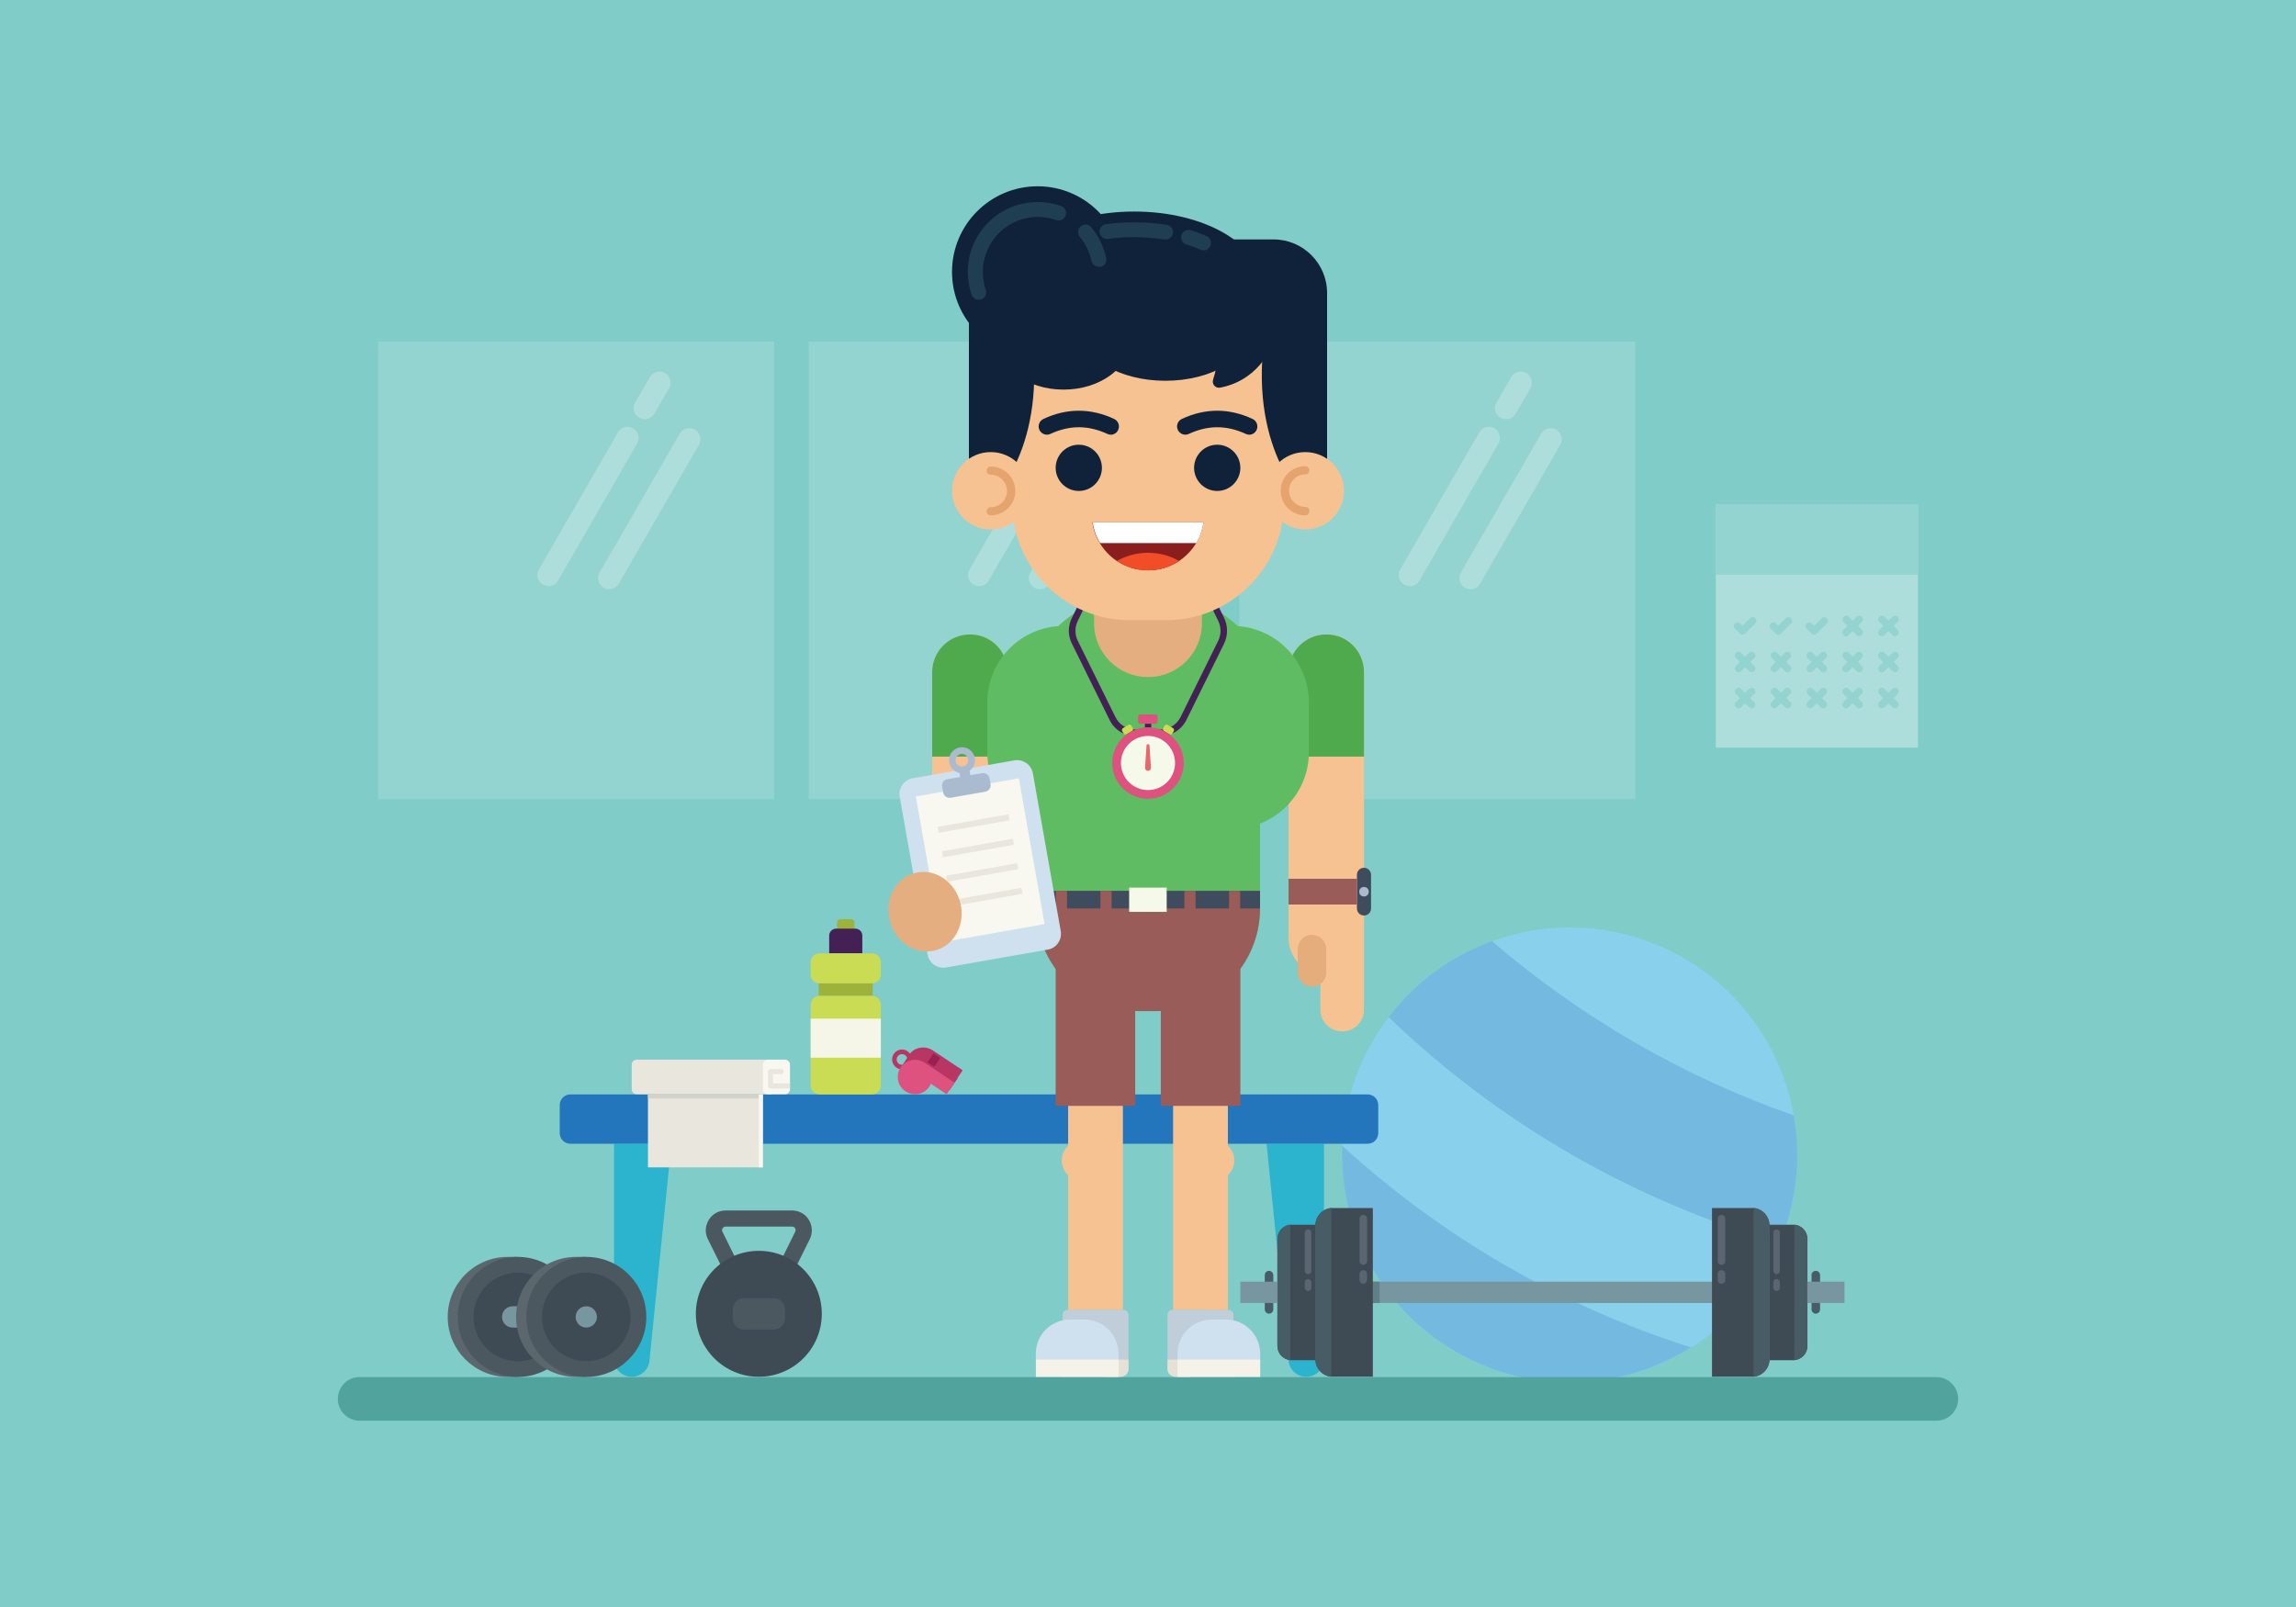 <?xml version="1.0" encoding="utf-8"?>
<!-- Generator: Adobe Illustrator 19.2.1, SVG Export Plug-In . SVG Version: 6.00 Build 0)  -->
<svg version="1.1" id="Layer_1" xmlns="http://www.w3.org/2000/svg" xmlns:xlink="http://www.w3.org/1999/xlink" x="0px" y="0px"
	 viewBox="0 0 1400 980" style="enable-background:new 0 0 1400 980;" xml:space="preserve">
<style type="text/css">
	.st0{fill:#7FCCC9;}
	.st1{fill:#93D4D0;}
	.st2{fill:#ADDEDC;}
	.st3{fill:#4C5860;}
	.st4{fill:#3E4A54;}
	.st5{fill:#88D0EC;}
	.st6{fill:#74B9E0;}
	.st7{fill:#2CB3CD;}
	.st8{fill:#2376BB;}
	.st9{fill:#7796A0;}
	.st10{fill:#5F8087;}
	.st11{fill:#485C66;}
	.st12{fill:#5B6571;}
	.st13{fill:#51A39D;}
	.st14{fill:#F7C292;}
	.st15{fill:#4FAA4E;}
	.st16{fill:#5FBC62;}
	.st17{fill:#E5AE80;}
	.st18{fill:#9A5C58;}
	.st19{fill:#3E4C5E;}
	.st20{fill:#F5F9E9;}
	.st21{fill:#BFCED8;}
	.st22{fill:#E5E1D6;}
	.st23{fill:#CFE0EE;}
	.st24{fill:#F5F2EA;}
	.st25{fill:#E5AC7C;}
	.st26{fill:#F8F7F0;}
	.st27{fill:#AABBCF;}
	.st28{fill:#E8E6DD;}
	.st29{fill:#432155;}
	.st30{fill:#C9DC53;}
	.st31{fill:#DD527E;}
	.st32{fill:#EA676B;}
	.st33{fill:#0F223A;}
	.st34{fill:#8A1E1C;}
	.st35{fill:#FFFFFF;}
	.st36{fill:#F04D28;}
	.st37{fill:#E5A46E;}
	.st38{fill:#203E51;}
	.st39{fill:#D4D2C9;}
	.st40{fill:#B73664;}
	.st41{fill:#972251;}
	.st42{fill:#9CB23B;}
	.st43{fill:#F5F6E8;}
	.st44{fill:#5B676D;}
</style>
<rect class="st0" width="1400" height="980"/>
<g>
	<g>
		<rect x="755.7" y="208.3" class="st1" width="241.4" height="279"/>
		<g>
			<path class="st2" d="M911.2,261.2c-3.2-1.9-7.4-0.8-9.2,2.5l-48.2,83.6c-1.9,3.2-0.8,7.4,2.5,9.2c3.2,1.9,7.4,0.8,9.2-2.5
				l48.2-83.6C915.5,267.2,914.4,263.1,911.2,261.2z"/>
			<path class="st2" d="M948.9,262c-3.2-1.9-7.4-0.8-9.2,2.5l-48.9,84.7c-1.9,3.2-0.8,7.4,2.5,9.2c3.2,1.9,7.4,0.8,9.2-2.5
				l48.9-84.7C953.2,268,952.1,263.9,948.9,262z"/>
			<path class="st2" d="M930.7,227.5c-3.2-1.9-7.4-0.8-9.2,2.5l-9,15.5c-1.9,3.2-0.8,7.4,2.5,9.2c3.2,1.9,7.4,0.8,9.2-2.5l9-15.5
				C935,233.5,933.9,229.4,930.7,227.5z"/>
		</g>
	</g>
	<g>
		<rect x="493.1" y="208.3" class="st1" width="241.4" height="279"/>
		<g>
			<path class="st2" d="M648.6,261.2c-3.2-1.9-7.4-0.8-9.2,2.5l-48.2,83.6c-1.9,3.2-0.8,7.4,2.5,9.2c3.2,1.9,7.4,0.8,9.2-2.5
				l48.2-83.6C652.9,267.2,651.8,263.1,648.6,261.2z"/>
			<path class="st2" d="M686.3,262c-3.2-1.9-7.4-0.8-9.2,2.5l-48.9,84.7c-1.9,3.2-0.8,7.4,2.5,9.2c3.2,1.9,7.4,0.8,9.2-2.5
				l48.9-84.7C690.6,268,689.5,263.9,686.3,262z"/>
			<path class="st2" d="M668.1,227.5c-3.2-1.9-7.4-0.8-9.2,2.5l-9,15.5c-1.9,3.2-0.8,7.4,2.5,9.2c3.2,1.9,7.4,0.8,9.2-2.5l9-15.5
				C672.4,233.5,671.3,229.4,668.1,227.5z"/>
		</g>
	</g>
	<g>
		<rect x="230.6" y="208.3" class="st1" width="241.4" height="279"/>
		<g>
			<path class="st2" d="M386,261.2c-3.2-1.9-7.4-0.8-9.2,2.5l-48.2,83.6c-1.9,3.2-0.8,7.4,2.5,9.2c3.2,1.9,7.4,0.8,9.2-2.5
				l48.2-83.6C390.3,267.2,389.2,263.1,386,261.2z"/>
			<path class="st2" d="M423.7,262c-3.2-1.9-7.4-0.8-9.2,2.5l-48.9,84.7c-1.9,3.2-0.8,7.4,2.5,9.2c3.2,1.9,7.4,0.8,9.2-2.5
				l48.9-84.7C428,268,426.9,263.9,423.7,262z"/>
			<path class="st2" d="M405.5,227.5c-3.2-1.9-7.4-0.8-9.2,2.5l-9,15.5c-1.9,3.2-0.8,7.4,2.5,9.2c3.2,1.9,7.4,0.8,9.2-2.5l9-15.5
				C409.8,233.5,408.7,229.4,405.5,227.5z"/>
		</g>
	</g>
</g>
<g>
	<rect x="1046.2" y="307.5" class="st2" width="123.3" height="148.4"/>
	<rect x="1046.2" y="307.5" class="st1" width="123.3" height="43"/>
	<g>
		<g>
			<path class="st1" d="M1133.7,388c-0.6,0-1.1-0.2-1.6-0.7l-8-8c-0.9-0.9-0.9-2.3,0-3.2s2.3-0.9,3.2,0l8,8c0.9,0.9,0.9,2.3,0,3.2
				C1134.8,387.8,1134.2,388,1133.7,388z"/>
			<path class="st1" d="M1125.6,388c-0.6,0-1.1-0.2-1.6-0.7c-0.9-0.9-0.9-2.3,0-3.2l8-8c0.9-0.9,2.3-0.9,3.2,0s0.9,2.3,0,3.2l-8,8
				C1126.8,387.8,1126.2,388,1125.6,388z"/>
		</g>
		<g>
			<path class="st1" d="M1155.5,388c-0.6,0-1.1-0.2-1.6-0.7l-8-8c-0.9-0.9-0.9-2.3,0-3.2s2.3-0.9,3.2,0l8,8c0.9,0.9,0.9,2.3,0,3.2
				C1156.6,387.8,1156.1,388,1155.5,388z"/>
			<path class="st1" d="M1147.5,388c-0.6,0-1.1-0.2-1.6-0.7c-0.9-0.9-0.9-2.3,0-3.2l8-8c0.9-0.9,2.3-0.9,3.2,0s0.9,2.3,0,3.2l-8,8
				C1148.6,387.8,1148.1,388,1147.5,388z"/>
		</g>
		<g>
			<path class="st1" d="M1068.1,410c-0.6,0-1.1-0.2-1.6-0.7l-8-8c-0.9-0.9-0.9-2.3,0-3.2s2.3-0.9,3.2,0l8,8c0.9,0.9,0.9,2.3,0,3.2
				C1069.3,409.8,1068.7,410,1068.1,410z"/>
			<path class="st1" d="M1060.1,410c-0.6,0-1.1-0.2-1.6-0.7c-0.9-0.9-0.9-2.3,0-3.2l8-8c0.9-0.9,2.3-0.9,3.2,0s0.9,2.3,0,3.2l-8,8
				C1061.2,409.8,1060.7,410,1060.1,410z"/>
		</g>
		<g>
			<path class="st1" d="M1090,410c-0.6,0-1.1-0.2-1.6-0.7l-8-8c-0.9-0.9-0.9-2.3,0-3.2s2.3-0.9,3.2,0l8,8c0.9,0.9,0.9,2.3,0,3.2
				C1091.1,409.8,1090.5,410,1090,410z"/>
			<path class="st1" d="M1081.9,410c-0.6,0-1.1-0.2-1.6-0.7c-0.9-0.9-0.9-2.3,0-3.2l8-8c0.9-0.9,2.3-0.9,3.2,0s0.9,2.3,0,3.2l-8,8
				C1083.1,409.8,1082.5,410,1081.9,410z"/>
		</g>
		<g>
			<path class="st1" d="M1111.8,410c-0.6,0-1.1-0.2-1.6-0.7l-8-8c-0.9-0.9-0.9-2.3,0-3.2s2.3-0.9,3.2,0l8,8c0.9,0.9,0.9,2.3,0,3.2
				C1113,409.8,1112.4,410,1111.8,410z"/>
			<path class="st1" d="M1103.8,410c-0.6,0-1.1-0.2-1.6-0.7c-0.9-0.9-0.9-2.3,0-3.2l8-8c0.9-0.9,2.3-0.9,3.2,0s0.9,2.3,0,3.2l-8,8
				C1104.9,409.8,1104.4,410,1103.8,410z"/>
		</g>
		<g>
			<path class="st1" d="M1133.7,410c-0.6,0-1.1-0.2-1.6-0.7l-8-8c-0.9-0.9-0.9-2.3,0-3.2s2.3-0.9,3.2,0l8,8c0.9,0.9,0.9,2.3,0,3.2
				C1134.8,409.8,1134.2,410,1133.7,410z"/>
			<path class="st1" d="M1125.6,410c-0.6,0-1.1-0.2-1.6-0.7c-0.9-0.9-0.9-2.3,0-3.2l8-8c0.9-0.9,2.3-0.9,3.2,0s0.9,2.3,0,3.2l-8,8
				C1126.8,409.8,1126.2,410,1125.6,410z"/>
		</g>
		<g>
			<path class="st1" d="M1155.5,410c-0.6,0-1.1-0.2-1.6-0.7l-8-8c-0.9-0.9-0.9-2.3,0-3.2s2.3-0.9,3.2,0l8,8c0.9,0.9,0.9,2.3,0,3.2
				C1156.6,409.8,1156.1,410,1155.5,410z"/>
			<path class="st1" d="M1147.5,410c-0.6,0-1.1-0.2-1.6-0.7c-0.9-0.9-0.9-2.3,0-3.2l8-8c0.9-0.9,2.3-0.9,3.2,0s0.9,2.3,0,3.2l-8,8
				C1148.6,409.8,1148.1,410,1147.5,410z"/>
		</g>
		<g>
			<path class="st1" d="M1068.1,432c-0.6,0-1.1-0.2-1.6-0.7l-8-8c-0.9-0.9-0.9-2.3,0-3.2s2.3-0.9,3.2,0l8,8c0.9,0.9,0.9,2.3,0,3.2
				C1069.3,431.8,1068.7,432,1068.1,432z"/>
			<path class="st1" d="M1060.1,432c-0.6,0-1.1-0.2-1.6-0.7c-0.9-0.9-0.9-2.3,0-3.2l8-8c0.9-0.9,2.3-0.9,3.2,0s0.9,2.3,0,3.2l-8,8
				C1061.2,431.8,1060.7,432,1060.1,432z"/>
		</g>
		<g>
			<path class="st1" d="M1090,432c-0.6,0-1.1-0.2-1.6-0.7l-8-8c-0.9-0.9-0.9-2.3,0-3.2s2.3-0.9,3.2,0l8,8c0.9,0.9,0.9,2.3,0,3.2
				C1091.1,431.8,1090.5,432,1090,432z"/>
			<path class="st1" d="M1081.9,432c-0.6,0-1.1-0.2-1.6-0.7c-0.9-0.9-0.9-2.3,0-3.2l8-8c0.9-0.9,2.3-0.9,3.2,0s0.9,2.3,0,3.2l-8,8
				C1083.1,431.8,1082.5,432,1081.9,432z"/>
		</g>
		<g>
			<path class="st1" d="M1111.8,432c-0.6,0-1.1-0.2-1.6-0.7l-8-8c-0.9-0.9-0.9-2.3,0-3.2s2.3-0.9,3.2,0l8,8c0.9,0.9,0.9,2.3,0,3.2
				C1113,431.8,1112.4,432,1111.8,432z"/>
			<path class="st1" d="M1103.8,432c-0.6,0-1.1-0.2-1.6-0.7c-0.9-0.9-0.9-2.3,0-3.2l8-8c0.9-0.9,2.3-0.9,3.2,0s0.9,2.3,0,3.2l-8,8
				C1104.9,431.8,1104.4,432,1103.8,432z"/>
		</g>
		<g>
			<path class="st1" d="M1133.7,432c-0.6,0-1.1-0.2-1.6-0.7l-8-8c-0.9-0.9-0.9-2.3,0-3.2s2.3-0.9,3.2,0l8,8c0.9,0.9,0.9,2.3,0,3.2
				C1134.8,431.8,1134.2,432,1133.7,432z"/>
			<path class="st1" d="M1125.6,432c-0.6,0-1.1-0.2-1.6-0.7c-0.9-0.9-0.9-2.3,0-3.2l8-8c0.9-0.9,2.3-0.9,3.2,0s0.9,2.3,0,3.2l-8,8
				C1126.8,431.8,1126.2,432,1125.6,432z"/>
		</g>
		<g>
			<path class="st1" d="M1155.5,432c-0.6,0-1.1-0.2-1.6-0.7l-8-8c-0.9-0.9-0.9-2.3,0-3.2s2.3-0.9,3.2,0l8,8c0.9,0.9,0.9,2.3,0,3.2
				C1156.6,431.8,1156.1,432,1155.5,432z"/>
			<path class="st1" d="M1147.5,432c-0.6,0-1.1-0.2-1.6-0.7c-0.9-0.9-0.9-2.3,0-3.2l8-8c0.9-0.9,2.3-0.9,3.2,0s0.9,2.3,0,3.2l-8,8
				C1148.6,431.8,1148.1,432,1147.5,432z"/>
		</g>
		<path class="st1" d="M1106.2,387.1c-0.6,0-1.1-0.2-1.6-0.7l-3-3c-0.9-0.9-0.9-2.3,0-3.2s2.3-0.9,3.2,0l1.4,1.4l4.6-4.6
			c0.9-0.9,2.3-0.9,3.2,0s0.9,2.3,0,3.2l-6.2,6.2C1107.3,386.9,1106.8,387.1,1106.2,387.1z"/>
		<path class="st1" d="M1084.3,387.1c-0.6,0-1.1-0.2-1.6-0.7l-3-3c-0.9-0.9-0.9-2.3,0-3.2s2.3-0.9,3.2,0l1.4,1.4l4.6-4.6
			c0.9-0.9,2.3-0.9,3.2,0s0.9,2.3,0,3.2l-6.2,6.2C1085.5,386.9,1084.9,387.1,1084.3,387.1z"/>
		<path class="st1" d="M1062.5,387.1c-0.6,0-1.1-0.2-1.6-0.7l-3-3c-0.9-0.9-0.9-2.3,0-3.2s2.3-0.9,3.2,0l1.4,1.4l4.6-4.6
			c0.9-0.9,2.3-0.9,3.2,0s0.9,2.3,0,3.2l-6.2,6.2C1063.6,386.9,1063.1,387.1,1062.5,387.1z"/>
	</g>
</g>
<g>
	<path class="st3" d="M462.7,812.2L462.7,812.2c-1.9,0-3.6-1.1-4.4-2.7l-26.7-53.9c-1.9-3.8-1.6-8.1,0.6-11.7
		c2.2-3.6,6-5.7,10.2-5.7H483c4.2,0,8,2.1,10.2,5.7c2.2,3.6,2.4,7.9,0.6,11.7l-26.7,53.9C466.3,811.1,464.6,812.2,462.7,812.2z
		 M442.5,748c-1.1,0-1.6,0.7-1.9,1c-0.2,0.4-0.6,1.2-0.1,2.1l22.2,45l22.2-45c0.5-1,0.1-1.7-0.1-2.1c-0.2-0.4-0.8-1-1.9-1H442.5z"/>
	<g>
		<circle class="st4" cx="462.7" cy="801.2" r="38.4"/>
		<path class="st3" d="M471.8,810.8h-18.1c-3.8,0-6.9-3.1-6.9-6.9v-5.4c0-3.8,3.1-6.9,6.9-6.9h18.1c3.8,0,6.9,3.1,6.9,6.9v5.4
			C478.7,807.7,475.6,810.8,471.8,810.8z"/>
	</g>
</g>
<g>
	<ellipse transform="matrix(0.5 -0.866 0.866 0.5 -131.412 1181.089)" class="st5" cx="957.1" cy="704.4" rx="138.7" ry="138.7"/>
	<g>
		<path class="st5" d="M1093.7,680.2C1026.4,656.5,964,620.5,909.9,574c37.1-13.5,79.7-11,116.6,10.3
			C1063.4,605.6,1086.8,641.3,1093.7,680.2z"/>
		<path class="st6" d="M1085,758.1c-89.4-25.9-171.2-73.2-238.3-137.7c16.5-21.8,38.6-37.6,63.1-46.4l0,0
			c54.1,46.5,116.5,82.6,183.9,106.2C1098.3,705.8,1095.7,732.9,1085,758.1z"/>
		<path class="st5" d="M1077.3,773.7c-11.7,20.2-27.7,36.4-46.2,48c-78.9-25.2-151.4-67.1-212.6-122.8l0,0
			c0.8-21.8,6.8-43.7,18.5-63.9c3-5.1,6.2-10,9.7-14.6c67.1,64.5,148.9,111.8,238.3,137.7C1082.8,763.4,1080.2,768.6,1077.3,773.7z"
			/>
		<path class="st6" d="M1031.1,821.7c-42.1,26.5-97.2,29.4-143.3,2.7c-46.2-26.6-71.2-75.8-69.3-125.6
			C879.7,754.7,952.2,796.6,1031.1,821.7z"/>
	</g>
</g>
<g>
	<g>
		<path class="st7" d="M385.2,839.6L385.2,839.6c-6,0-10.8-4.8-10.8-10.8V697.5h35l-13.4,132.4C395.4,835.4,390.7,839.6,385.2,839.6
			z"/>
		<path class="st7" d="M796.5,839.6L796.5,839.6c6,0,10.8-4.8,10.8-10.8V697.5h-35l13.4,132.4C786.3,835.4,790.9,839.6,796.5,839.6z
			"/>
	</g>
	<path class="st8" d="M341.3,673.9V691c0,3.6,2.9,6.5,6.5,6.5h486.1c3.6,0,6.5-2.9,6.5-6.5v-17.1c0-3.6-2.9-6.5-6.5-6.5H347.8
		C344.2,667.4,341.3,670.3,341.3,673.9z"/>
</g>
<g>
	<rect x="822.7" y="781.6" class="st9" width="236.3" height="13"/>
	<rect x="822.7" y="781.6" class="st10" width="18.5" height="13"/>
	<g>
		<path class="st11" d="M773.8,775c-1.5,0-2.6,1.2-2.6,2.6v20.9c0,1.5,1.2,2.6,2.6,2.6c1.5,0,2.6-1.2,2.6-2.6v-20.9
			C776.4,776.2,775.2,775,773.8,775z"/>
		<g>
			<path class="st4" d="M837.1,736.6v103h-24.3c-0.3,0-0.6,0-0.9,0c-5.5-0.5-9.8-5.1-9.8-10.7v-81.5c0-5.6,4.3-10.2,9.8-10.7
				c0.3,0,0.6,0,0.9,0H837.1z"/>
			<path class="st11" d="M811.8,736.6v103c-5.5-0.5-9.8-5.1-9.8-10.7v-81.5C802,741.7,806.3,737.1,811.8,736.6z"/>
		</g>
		<g>
			<path class="st4" d="M802,746.8v82.7h-14.4c-0.3,0-0.5,0-0.8,0c-4.4-0.4-7.9-4.1-7.9-8.6v-65.4c0-4.5,3.5-8.2,7.9-8.6
				c0.2,0,0.5,0,0.8,0H802z"/>
			<path class="st11" d="M786.8,746.8v82.6c-4.4-0.4-7.9-4.1-7.9-8.6v-65.4C779,750.9,782.4,747.2,786.8,746.8z"/>
		</g>
		<rect x="756.3" y="781.6" class="st9" width="22.7" height="13"/>
		<g>
			<path class="st12" d="M831.3,771.4L831.3,771.4c-1.3,0-2.3-1-2.3-2.3v-25.9c0-1.3,1-2.3,2.3-2.3l0,0c1.3,0,2.3,1,2.3,2.3v25.9
				C833.5,770.4,832.5,771.4,831.3,771.4z"/>
			<path class="st12" d="M831.3,782.9L831.3,782.9c-1.3,0-2.3-1-2.3-2.3v-3.7c0-1.3,1-2.3,2.3-2.3l0,0c1.3,0,2.3,1,2.3,2.3v3.7
				C833.5,781.9,832.5,782.9,831.3,782.9z"/>
		</g>
		<g>
			<path class="st12" d="M797.6,777L797.6,777c-1.1,0-2-0.9-2-2v-23.3c0-1.1,0.9-2,2-2l0,0c1.1,0,2,0.9,2,2V775
				C799.7,776.1,798.8,777,797.6,777z"/>
			<path class="st12" d="M797.6,787.3L797.6,787.3c-1.1,0-2-0.9-2-2V782c0-1.1,0.9-2,2-2l0,0c1.1,0,2,0.9,2,2v3.3
				C799.7,786.4,798.8,787.3,797.6,787.3z"/>
		</g>
	</g>
	<g>
		<path class="st11" d="M1107.2,775c1.5,0,2.6,1.2,2.6,2.6v20.9c0,1.5-1.2,2.6-2.6,2.6c-1.5,0-2.6-1.2-2.6-2.6v-20.9
			C1104.5,776.2,1105.7,775,1107.2,775z"/>
		<g>
			<path class="st4" d="M1043.9,736.6v103h24.3c0.3,0,0.6,0,0.9,0c5.5-0.5,9.8-5.1,9.8-10.7v-81.5c0-5.6-4.3-10.2-9.8-10.7
				c-0.3,0-0.6,0-0.9,0H1043.9z"/>
			<path class="st11" d="M1069.2,736.6v103c5.5-0.5,9.8-5.1,9.8-10.7v-81.5C1079,741.7,1074.7,737.1,1069.2,736.6z"/>
		</g>
		<g>
			<path class="st4" d="M1079,746.8v82.7h14.4c0.3,0,0.5,0,0.8,0c4.4-0.4,7.9-4.1,7.9-8.6v-65.4c0-4.5-3.5-8.2-7.9-8.6
				c-0.2,0-0.5,0-0.8,0H1079z"/>
			<path class="st11" d="M1094.1,746.8v82.6c4.4-0.4,7.9-4.1,7.9-8.6v-65.4C1102,750.9,1098.5,747.2,1094.1,746.8z"/>
		</g>
		<rect x="1102" y="781.6" class="st9" width="22.7" height="13"/>
		<g>
			<path class="st12" d="M1049.7,771.4L1049.7,771.4c1.3,0,2.3-1,2.3-2.3v-25.9c0-1.3-1-2.3-2.3-2.3l0,0c-1.3,0-2.3,1-2.3,2.3v25.9
				C1047.4,770.4,1048.4,771.4,1049.7,771.4z"/>
			<path class="st12" d="M1049.7,782.9L1049.7,782.9c1.3,0,2.3-1,2.3-2.3v-3.7c0-1.3-1-2.3-2.3-2.3l0,0c-1.3,0-2.3,1-2.3,2.3v3.7
				C1047.4,781.9,1048.4,782.9,1049.7,782.9z"/>
		</g>
		<g>
			<path class="st12" d="M1083.3,777L1083.3,777c1.1,0,2-0.9,2-2v-23.3c0-1.1-0.9-2-2-2l0,0c-1.1,0-2,0.9-2,2V775
				C1081.3,776.1,1082.2,777,1083.3,777z"/>
			<path class="st12" d="M1083.3,787.3L1083.3,787.3c1.1,0,2-0.9,2-2V782c0-1.1-0.9-2-2-2l0,0c-1.1,0-2,0.9-2,2v3.3
				C1081.3,786.4,1082.2,787.3,1083.3,787.3z"/>
		</g>
	</g>
</g>
<path class="st13" d="M206,853.1L206,853.1c0,7.4,6,13.3,13.3,13.3h961.4c7.4,0,13.3-6,13.3-13.3v0c0-7.4-6-13.3-13.3-13.3H219.3
	C211.9,839.7,206,845.7,206,853.1z"/>
<g>
	<g>
		<path class="st14" d="M831.7,409.9v162c0,12.7-10.3,23-23,23c-12.7,0-23-10.3-23-23v-162c0-12.7,10.3-23,23-23
			C821.4,386.8,831.7,397.1,831.7,409.9z"/>
		<path class="st15" d="M831.7,409.9v51.5h-46v-51.5c0-12.7,10.3-23,23-23C821.4,386.8,831.7,397.1,831.7,409.9z"/>
		<path class="st14" d="M614.4,409.9v137.3c0,12.7-10.3,23-23,23c-12.7,0-23-10.3-23-23V409.9c0-12.7,10.3-23,23-23
			C604.1,386.8,614.4,397.1,614.4,409.9z"/>
		<path class="st15" d="M614.4,409.9v51.5h-46v-51.5c0-12.7,10.3-23,23-23C604.1,386.8,614.4,397.1,614.4,409.9z"/>
		<path class="st16" d="M751.3,381.7H648.7c-25.8,0-46.7,20.9-46.7,46.7v30.3c0,25.8,20.9,46.7,46.7,46.7h102.7
			c25.8,0,46.7-20.9,46.7-46.7v-30.3C798.1,402.6,777.2,381.7,751.3,381.7z"/>
		<circle class="st16" cx="700" cy="440.7" r="80.4"/>
		<path class="st17" d="M667.1,342.6V380c0,18.2,14.7,32.9,32.9,32.9h0c18.2,0,32.9-14.7,32.9-32.9v-37.4H667.1z"/>
		<path class="st16" d="M768.3,449.8V554c0,34.5-28,62.6-62.6,62.6h-11.4c-34.6,0-62.6-28-62.6-62.6V449.8H768.3z"/>
		<g>
			<path class="st18" d="M768.3,543.3V554c0,34.5-28,62.6-62.6,62.6h-11.4c-34.6,0-62.6-28-62.6-62.6v-10.7H768.3z"/>
			<rect x="631.7" y="543.3" class="st19" width="136.6" height="10.7"/>
			<rect x="688.5" y="541.3" class="st20" width="22.9" height="14.8"/>
			<g>
				<g>
					<rect x="722.2" y="543.3" class="st18" width="6.8" height="16.1"/>
					<rect x="749.4" y="543.3" class="st18" width="6.8" height="16.1"/>
				</g>
				<g>
					<rect x="643.8" y="543.3" class="st18" width="6.8" height="16.1"/>
					<rect x="671" y="543.3" class="st18" width="6.8" height="16.1"/>
				</g>
			</g>
		</g>
		<g>
			<g>
				<rect x="715.3" y="608.8" class="st14" width="33.4" height="190.1"/>
				<rect x="707.8" y="571.2" class="st18" width="48.5" height="103.2"/>
				<circle class="st14" cx="740.3" cy="707.7" r="12.3"/>
				<g>
					<path class="st21" d="M752.1,801.8v37.8h-35.5c-2.6,0-4.7-2.1-4.7-4.7v-33.1c0-1.6,1.3-3,3-3h34.3
						C750.8,798.8,752.1,800.2,752.1,801.8z"/>
					<path class="st22" d="M725.8,829.1v10.5h-9.2c-2.6,0-4.7-2.1-4.7-4.7v-5.8H725.8z"/>
					<g>
						<path class="st23" d="M768.3,839.6H718v-14.1c0-11.5,9.3-20.8,20.8-20.8h8.8c11.5,0,20.8,9.3,20.8,20.8V839.6z"/>
						<rect x="718" y="829.1" class="st24" width="50.4" height="10.5"/>
					</g>
				</g>
			</g>
			<g>
				<rect x="651.3" y="608.8" class="st14" width="33.4" height="190.1"/>
				<rect x="643.7" y="571.2" class="st18" width="48.5" height="103.2"/>
				<circle class="st14" cx="659.7" cy="707.7" r="12.3"/>
				<g>
					<path class="st21" d="M647.9,801.8v37.8h35.5c2.6,0,4.7-2.1,4.7-4.7v-33.1c0-1.6-1.3-3-3-3h-34.3
						C649.2,798.8,647.9,800.2,647.9,801.8z"/>
					<path class="st22" d="M674.2,829.1v10.5h9.2c2.6,0,4.7-2.1,4.7-4.7v-5.8H674.2z"/>
					<g>
						<path class="st23" d="M631.7,839.6H682v-14.1c0-11.5-9.3-20.8-20.8-20.8h-8.8c-11.5,0-20.8,9.3-20.8,20.8V839.6z"/>
						<rect x="631.7" y="829.1" class="st24" width="50.4" height="10.5"/>
					</g>
				</g>
			</g>
		</g>
		<path class="st14" d="M818.4,629L818.4,629c-7.3,0-13.3-5.9-13.3-13.3v-41.9c0-7.3,5.9-13.3,13.3-13.3l0,0
			c7.3,0,13.3,5.9,13.3,13.3v41.9C831.7,623.1,825.8,629,818.4,629z"/>
		<path class="st25" d="M800,601.7L800,601.7c-4.8,0-8.7-3.9-8.7-8.7v-14.2c0-4.8,3.9-8.7,8.7-8.7l0,0c4.8,0,8.7,3.9,8.7,8.7V593
			C808.7,597.8,804.8,601.7,800,601.7z"/>
		<g>
			<path class="st23" d="M618.5,463.7l-62,10.9c-5.3,0.9-8.8,6-7.9,11.3l17,96.2c0.9,5.3,6,8.8,11.3,7.9l62-10.9
				c5.3-0.9,8.8-6,7.9-11.3l-17-96.2C628.9,466.3,623.8,462.8,618.5,463.7z"/>
			
				<rect x="565.5" y="479.6" transform="matrix(0.985 -0.174 0.174 0.985 -82.045 111.7)" class="st26" width="63.8" height="90.3"/>
			<g>
				<path class="st27" d="M574.5,479.7l0.6,3.6c0.4,2.1,2.4,3.5,4.5,3.2l21.2-3.7c2.1-0.4,3.5-2.4,3.2-4.5l-0.6-3.6
					c-0.4-2.1-2.4-3.5-4.5-3.2l-21.2,3.7C575.5,475.5,574.1,477.5,574.5,479.7z"/>
				
					<rect x="585.2" y="469.8" transform="matrix(0.985 -0.174 0.174 0.985 -73.303 109.357)" class="st27" width="6.3" height="7.7"/>
				<path class="st27" d="M585.2,455.8c-4.3,0.8-7.2,4.9-6.4,9.2s4.9,7.2,9.2,6.4c4.3-0.8,7.2-4.9,6.4-9.2S589.5,455,585.2,455.8z
					 M587.2,467.4c-2.1,0.4-4.1-1-4.5-3.1c-0.4-2.1,1-4.1,3.1-4.5s4.1,1,4.5,3.1C590.7,465,589.3,467,587.2,467.4z"/>
			</g>
			<g>
				
					<rect x="571.4" y="500.5" transform="matrix(0.985 -0.174 0.174 0.985 -78.218 110.674)" class="st28" width="43.9" height="3.7"/>
				
					<rect x="574.1" y="515.4" transform="matrix(0.985 -0.174 0.174 0.985 -80.769 111.358)" class="st28" width="43.9" height="3.7"/>
				
					<rect x="576.7" y="530.3" transform="matrix(0.985 -0.174 0.174 0.985 -83.321 112.041)" class="st28" width="43.9" height="3.7"/>
				
					<rect x="579.3" y="545.3" transform="matrix(0.985 -0.174 0.174 0.985 -85.872 112.725)" class="st28" width="43.9" height="3.7"/>
			</g>
		</g>
		
			<ellipse transform="matrix(0.968 -0.25 0.25 0.968 -121.118 158.73)" class="st17" cx="564.2" cy="556.1" rx="22.2" ry="24.4"/>
		<g>
			<g>
				<path class="st29" d="M707.5,448.9h-4.3c-1.1,0-2-0.9-2-2s0.9-2,2-2h4.3c5.3,0,10.1-3,12.4-7.7l22.9-46.4
					c1.9-3.9,1.9-8.3,0-12.2l-13.1-26.8c-0.5-1-0.1-2.2,0.9-2.7c1-0.5,2.2-0.1,2.7,0.9l13.1,26.8c2.4,5,2.4,10.7,0,15.7l-22.9,46.4
					C720.5,445,714.3,448.9,707.5,448.9z"/>
				<path class="st29" d="M696.8,448.9h-4.3c-6.9,0-13-3.8-16-10l-22.9-46.4c-2.5-5-2.5-10.7,0-15.7l13.1-26.8
					c0.5-1,1.7-1.4,2.7-0.9c1,0.5,1.4,1.7,0.9,2.7l-13.1,26.8c-1.9,3.9-1.9,8.3,0,12.2l22.9,46.4c2.3,4.8,7.1,7.7,12.4,7.7h4.3
					c1.1,0,2,0.9,2,2S697.9,448.9,696.8,448.9z"/>
			</g>
			<g>
				<path class="st30" d="M715.2,444l-3.2-1.9c-0.7-0.4-1.5-0.2-1.9,0.5l-0.8,1.4c-0.4,0.7-0.2,1.5,0.5,1.9l3.2,1.9
					c0.7,0.4,1.5,0.2,1.9-0.5l0.8-1.4C716.1,445.2,715.9,444.4,715.2,444z"/>
				<path class="st30" d="M684.8,444l3.2-1.9c0.7-0.4,1.5-0.2,1.9,0.5l0.8,1.4c0.4,0.7,0.2,1.5-0.5,1.9l-3.2,1.9
					c-0.7,0.4-1.5,0.2-1.9-0.5l-0.8-1.4C683.9,445.2,684.1,444.4,684.8,444z"/>
			</g>
			<g>
				<rect x="698.1" y="438.5" class="st29" width="3.9" height="6.8"/>
				<path class="st31" d="M694,436.9v3.3c0,0.7,0.6,1.2,1.2,1.2h9.5c0.7,0,1.2-0.6,1.2-1.2v-3.3c0-0.7-0.6-1.2-1.2-1.2h-9.5
					C694.6,435.7,694,436.2,694,436.9z"/>
				<circle class="st31" cx="700" cy="465.3" r="21.8"/>
				<circle class="st20" cx="700" cy="465.3" r="16.5"/>
				<path class="st32" d="M699.1,454.6l-0.9,13.6c-0.1,1,0.8,1.9,1.8,1.9l0,0c1,0,1.9-0.9,1.8-1.9l-0.9-13.6c0-0.5-0.4-0.8-0.9-0.8
					l0,0C699.5,453.8,699.2,454.1,699.1,454.6z"/>
			</g>
		</g>
		<g>
			<path class="st14" d="M711.1,171.2h-22.2c-39.6,0-71.8,32.1-71.8,71.8v63.4c0,39.6,32.1,71.8,71.8,71.8h22.2
				c39.6,0,71.8-32.1,71.8-71.8V243C782.9,203.4,750.8,171.2,711.1,171.2z"/>
			<g>
				<g>
					<circle class="st33" cx="657.8" cy="285.3" r="14.1"/>
					<path class="st33" d="M677.3,265.1c-0.7,0-1.4-0.2-2.1-0.5c-11.7-5.4-23-5.4-34.7,0c-2.5,1.2-5.5,0.1-6.7-2.4
						c-1.2-2.5-0.1-5.5,2.4-6.7c14.3-6.7,28.9-6.7,43.2,0c2.5,1.2,3.6,4.2,2.4,6.7C681,264,679.2,265.1,677.3,265.1z"/>
				</g>
				<g>
					<circle class="st33" cx="742.2" cy="285.3" r="14.1"/>
					<path class="st33" d="M761.7,265.1c-0.7,0-1.4-0.2-2.1-0.5c-11.7-5.4-23-5.4-34.7,0c-2.5,1.2-5.5,0.1-6.7-2.4
						c-1.2-2.5-0.1-5.5,2.4-6.7c14.3-6.7,28.9-6.7,43.2,0c2.5,1.2,3.6,4.2,2.4,6.7C765.4,264,763.6,265.1,761.7,265.1z"/>
				</g>
			</g>
			<path class="st34" d="M733.9,318.5c-0.7,4.6-2.2,8.9-4.5,12.7c-2.6,4.3-6.2,8-10.4,10.9c-5.4,3.6-12,5.7-19,5.7s-13.5-2.1-19-5.7
				c-4.2-2.8-7.7-6.5-10.4-10.9c-2.3-3.8-3.9-8.1-4.5-12.7H733.9z"/>
			<path class="st35" d="M733.9,318.5c-0.7,4.6-2.2,8.9-4.5,12.7h-58.6c-2.3-3.8-3.9-8.1-4.5-12.7H733.9z"/>
			<path class="st36" d="M719,342.1c-5.4,3.6-12,5.7-19,5.7s-13.5-2.1-19-5.7c5.6-3.2,12.1-5,19-5S713.4,338.9,719,342.1z"/>
			<ellipse class="st33" cx="691.6" cy="172.9" rx="76.8" ry="43.9"/>
			<g>
				<path class="st33" d="M776.5,146h-51.7V189h57v97.8h27.4V178.7C809.2,160.6,794.5,146,776.5,146z"/>
				<path class="st33" d="M623.5,146h51.7V189h-57v97.8h-27.4V178.7C590.8,160.6,605.5,146,623.5,146z"/>
			</g>
			<g>
				<path class="st33" d="M776.4,179.6c-21.5,78.6,12.7,119.9,18.7,124.1l10.5-10.8V179.6C805.7,179.6,801.4,179.6,776.4,179.6z"/>
				<path class="st33" d="M623.6,179.6c21.5,78.6-12.7,119.9-18.7,124.1l-10.5-10.8V179.6C594.3,179.6,598.6,179.6,623.6,179.6z"/>
			</g>
			<path class="st33" d="M778.3,195.3c0,20.5-14.8,37.6-34.4,41.1c-2.8,0.5-5.1-2.2-4.2-4.9c1.7-5.2,2.7-10.7,2.7-16.5
				c0-22.9-15-42.4-35.6-49.1c7.6-7.7,18.1-12.4,29.7-12.4C759.6,153.5,778.3,172.2,778.3,195.3z"/>
			<ellipse class="st33" cx="710.6" cy="201.5" rx="51.1" ry="30.7"/>
			<ellipse class="st33" cx="648.5" cy="206.9" rx="40.9" ry="30.7"/>
			<g>
				<circle class="st14" cx="795.9" cy="299.3" r="23.6"/>
				<path class="st37" d="M795.9,314.3c-8.3,0-15-6.7-15-15c0-8.3,6.7-15,15-15c1.4,0,2.5,1.1,2.5,2.5s-1.1,2.5-2.5,2.5
					c-5.5,0-9.9,4.5-9.9,9.9c0,5.5,4.5,9.9,9.9,9.9c1.4,0,2.5,1.1,2.5,2.5S797.3,314.3,795.9,314.3z"/>
				<circle class="st14" cx="604.1" cy="299.3" r="23.6"/>
				<path class="st37" d="M604.1,314.3c-1.4,0-2.5-1.1-2.5-2.5s1.1-2.5,2.5-2.5c5.5,0,9.9-4.5,9.9-9.9c0-5.5-4.5-9.9-9.9-9.9
					c-1.4,0-2.5-1.1-2.5-2.5s1.1-2.5,2.5-2.5c8.3,0,15,6.7,15,15C619.1,307.6,612.3,314.3,604.1,314.3z"/>
			</g>
			<g>
				<circle class="st33" cx="632.7" cy="165.8" r="52.2"/>
				<path class="st38" d="M596.7,182.8c-1.9,0-3.6-1.2-4.3-3.1c-1.5-4.5-2.3-9.2-2.3-13.9c0-23.5,19.1-42.6,42.6-42.6
					c4.9,0,9.7,0.8,14.3,2.4c2.4,0.8,3.6,3.4,2.8,5.8c-0.8,2.4-3.4,3.6-5.8,2.8c-3.6-1.3-7.4-1.9-11.2-1.9
					c-18.5,0-33.5,15-33.5,33.5c0,3.8,0.6,7.4,1.8,11c0.8,2.4-0.4,5-2.8,5.8C597.7,182.8,597.2,182.8,596.7,182.8z"/>
				<path class="st38" d="M670,162.7c-2.1,0-4-1.5-4.5-3.6c-1.1-5.4-3.6-10.5-7.1-14.7c-1.6-1.9-1.4-4.8,0.6-6.4
					c1.9-1.6,4.8-1.4,6.4,0.6c4.5,5.4,7.7,11.9,9.1,18.8c0.5,2.5-1.1,4.9-3.5,5.4C670.6,162.6,670.3,162.7,670,162.7z"/>
			</g>
			<path class="st38" d="M733.9,152.7c-0.6,0-1.2-0.1-1.8-0.4c-2.7-1.2-5.6-2.3-8.7-3.2c-2.4-0.7-3.7-3.3-3-5.7
				c0.7-2.4,3.3-3.7,5.7-3c3.4,1,6.6,2.2,9.6,3.6c2.3,1,3.3,3.7,2.3,6C737.3,151.7,735.6,152.7,733.9,152.7z"/>
			<path class="st38" d="M710.6,146.1c-0.2,0-0.5,0-0.7-0.1c-5.9-0.9-12.1-1.4-18.3-1.4c-5.5,0-10.8,0.4-16,1.1
				c-2.5,0.3-4.8-1.4-5.1-3.9c-0.3-2.5,1.4-4.8,3.9-5.1c5.6-0.8,11.4-1.1,17.2-1.1c6.8,0,13.4,0.5,19.8,1.5c2.5,0.4,4.2,2.7,3.8,5.2
				C714.8,144.5,712.8,146.1,710.6,146.1z"/>
		</g>
	</g>
	<g>
		<path class="st19" d="M831.7,529.2c-2.4,0-4.3,1.9-4.3,4.3V554c0,2.4,1.9,4.3,4.3,4.3s4.3-1.9,4.3-4.3v-20.5
			C836,531.2,834.1,529.2,831.7,529.2z"/>
		<circle class="st27" cx="831.7" cy="543.8" r="2.9"/>
		<rect x="785.7" y="535.9" class="st18" width="41.7" height="15.7"/>
	</g>
</g>
<g>
	<path class="st28" d="M385.2,649.2v15.1c0,1.7,1.4,3,3,3h81.5c1.7,0,3-1.4,3-3v-15.1c0-1.7-1.4-3-3-3h-81.5
		C386.5,646.2,385.2,647.6,385.2,649.2z"/>
	<path class="st26" d="M465.2,649.2v15.1c0,1.7,1.4,3,3,3h10.5c1.7,0,3-1.4,3-3v-15.1c0-1.7-1.4-3-3-3h-10.5
		C466.5,646.2,465.2,647.6,465.2,649.2z"/>
	<rect x="395.1" y="667.4" class="st28" width="70.1" height="44.5"/>
	<rect x="395.1" y="667.4" class="st39" width="70.1" height="2.5"/>
	<rect x="462.7" y="667.4" class="st26" width="2.4" height="44.5"/>
	<path class="st28" d="M481.8,663.8h-12c-0.9,0-1.5-0.7-1.5-1.5v-8.8c0-0.9,0.7-1.5,1.5-1.5h6.6c0.9,0,1.5,0.7,1.5,1.5l0,0
		c0,0.9-0.7,1.5-1.5,1.5h-5.1v5.7h10.4V663.8z"/>
</g>
<g>
	
		<rect x="552" y="644.8" transform="matrix(0.558 -0.83 0.83 0.558 -294.192 749.745)" class="st40" width="9.2" height="12.5"/>
	
		<rect x="571.6" y="651.4" transform="matrix(0.558 -0.83 0.83 0.558 -291.047 768.891)" class="st40" width="9.2" height="12.5"/>
	<path class="st40" d="M568.5,640.4c-4.8-3-11.2-1.7-14.3,3c-3.2,4.8-2,11.4,2.9,14.6s11.4,2,14.6-2.9c0.4-0.6,0.7-1.1,0.9-1.7
		l9.6,6.4l4.8-7.1L568.5,640.4L568.5,640.4z"/>
	
		<rect x="566" y="643.9" transform="matrix(0.558 -0.83 0.83 0.558 -284.741 758.266)" class="st41" width="6.5" height="5"/>
	<path class="st40" d="M548.2,640.3c-1.3,0.4-2.5,1.3-3.2,2.4c-1.9,2.8-1.1,6.5,1.6,8.4c2.8,1.9,6.5,1.1,8.4-1.6
		c1.9-2.8,1.1-6.5-1.6-8.4C551.8,640,550,639.7,548.2,640.3z M552.7,647.9c-1,1.5-3,1.9-4.5,0.9c-1.5-1-1.9-3-0.9-4.5
		c0.4-0.6,1-1.1,1.7-1.3c0.9-0.3,2-0.1,2.8,0.4C553.3,644.4,553.7,646.4,552.7,647.9z"/>
	<path class="st31" d="M563.5,647.9c-4.8-3-11.2-1.7-14.3,3c-3.2,4.8-2,11.4,2.9,14.6c4.8,3.2,11.4,2,14.6-2.9
		c0.4-0.6,0.7-1.1,0.9-1.7l9.6,6.4l4.8-7.1L563.5,647.9L563.5,647.9z"/>
</g>
<g>
	<rect x="499.2" y="596.2" class="st42" width="32.9" height="11.1"/>
	<path class="st42" d="M521,568.5h-10.6v-6c0-1.1,0.9-1.9,1.9-1.9h6.8c1.1,0,1.9,0.9,1.9,1.9V568.5z"/>
	<path class="st29" d="M505.6,570.6v10.8h20.2v-10.8c0-2.4-1.9-4.3-4.3-4.3h-11.6C507.6,566.3,505.6,568.2,505.6,570.6z"/>
	<path class="st30" d="M494.3,662v-49.3c0-3,2.4-5.4,5.4-5.4h32c3,0,5.4,2.4,5.4,5.4V662c0,3-2.4,5.4-5.4,5.4h-32
		C496.7,667.4,494.3,665,494.3,662z"/>
	<path class="st30" d="M494.3,594.4v-7.7c0-2.9,2.4-5.3,5.3-5.3h32.2c2.9,0,5.3,2.4,5.3,5.3v7.7c0,2.9-2.4,5.3-5.3,5.3h-32.2
		C496.7,599.7,494.3,597.3,494.3,594.4z"/>
	<rect x="494.3" y="621.2" class="st43" width="42.8" height="23.8"/>
</g>
<g>
	<path class="st44" d="M346.3,803.1c0-18.2-13.2-33.2-30.6-36.1v-0.5h-6.1c-20.2,0-36.6,16.4-36.6,36.6c0,20.2,16.4,36.6,36.6,36.6
		h6.1v-0.5C333.1,836.3,346.3,821.3,346.3,803.1z"/>
	<circle class="st3" cx="315.7" cy="803.1" r="36.6"/>
	<circle class="st4" cx="315.7" cy="803.1" r="27"/>
	<path class="st9" d="M312.6,796.6c-3.6,0-6.5,2.9-6.5,6.5c0,3.6,2.9,6.5,6.5,6.5h32.7v-13H312.6z"/>
	<path class="st44" d="M388,803.1c0-18.2-13.2-33.2-30.6-36.1v-0.5h-6.1c-20.2,0-36.6,16.4-36.6,36.6c0,20.2,16.4,36.6,36.6,36.6
		h6.1v-0.5C374.8,836.3,388,821.3,388,803.1z"/>
	<circle class="st3" cx="357.5" cy="803.1" r="36.6"/>
	<circle class="st4" cx="357.5" cy="803.1" r="27"/>
	<circle class="st9" cx="357.5" cy="803.1" r="6.5"/>
</g>
</svg>
